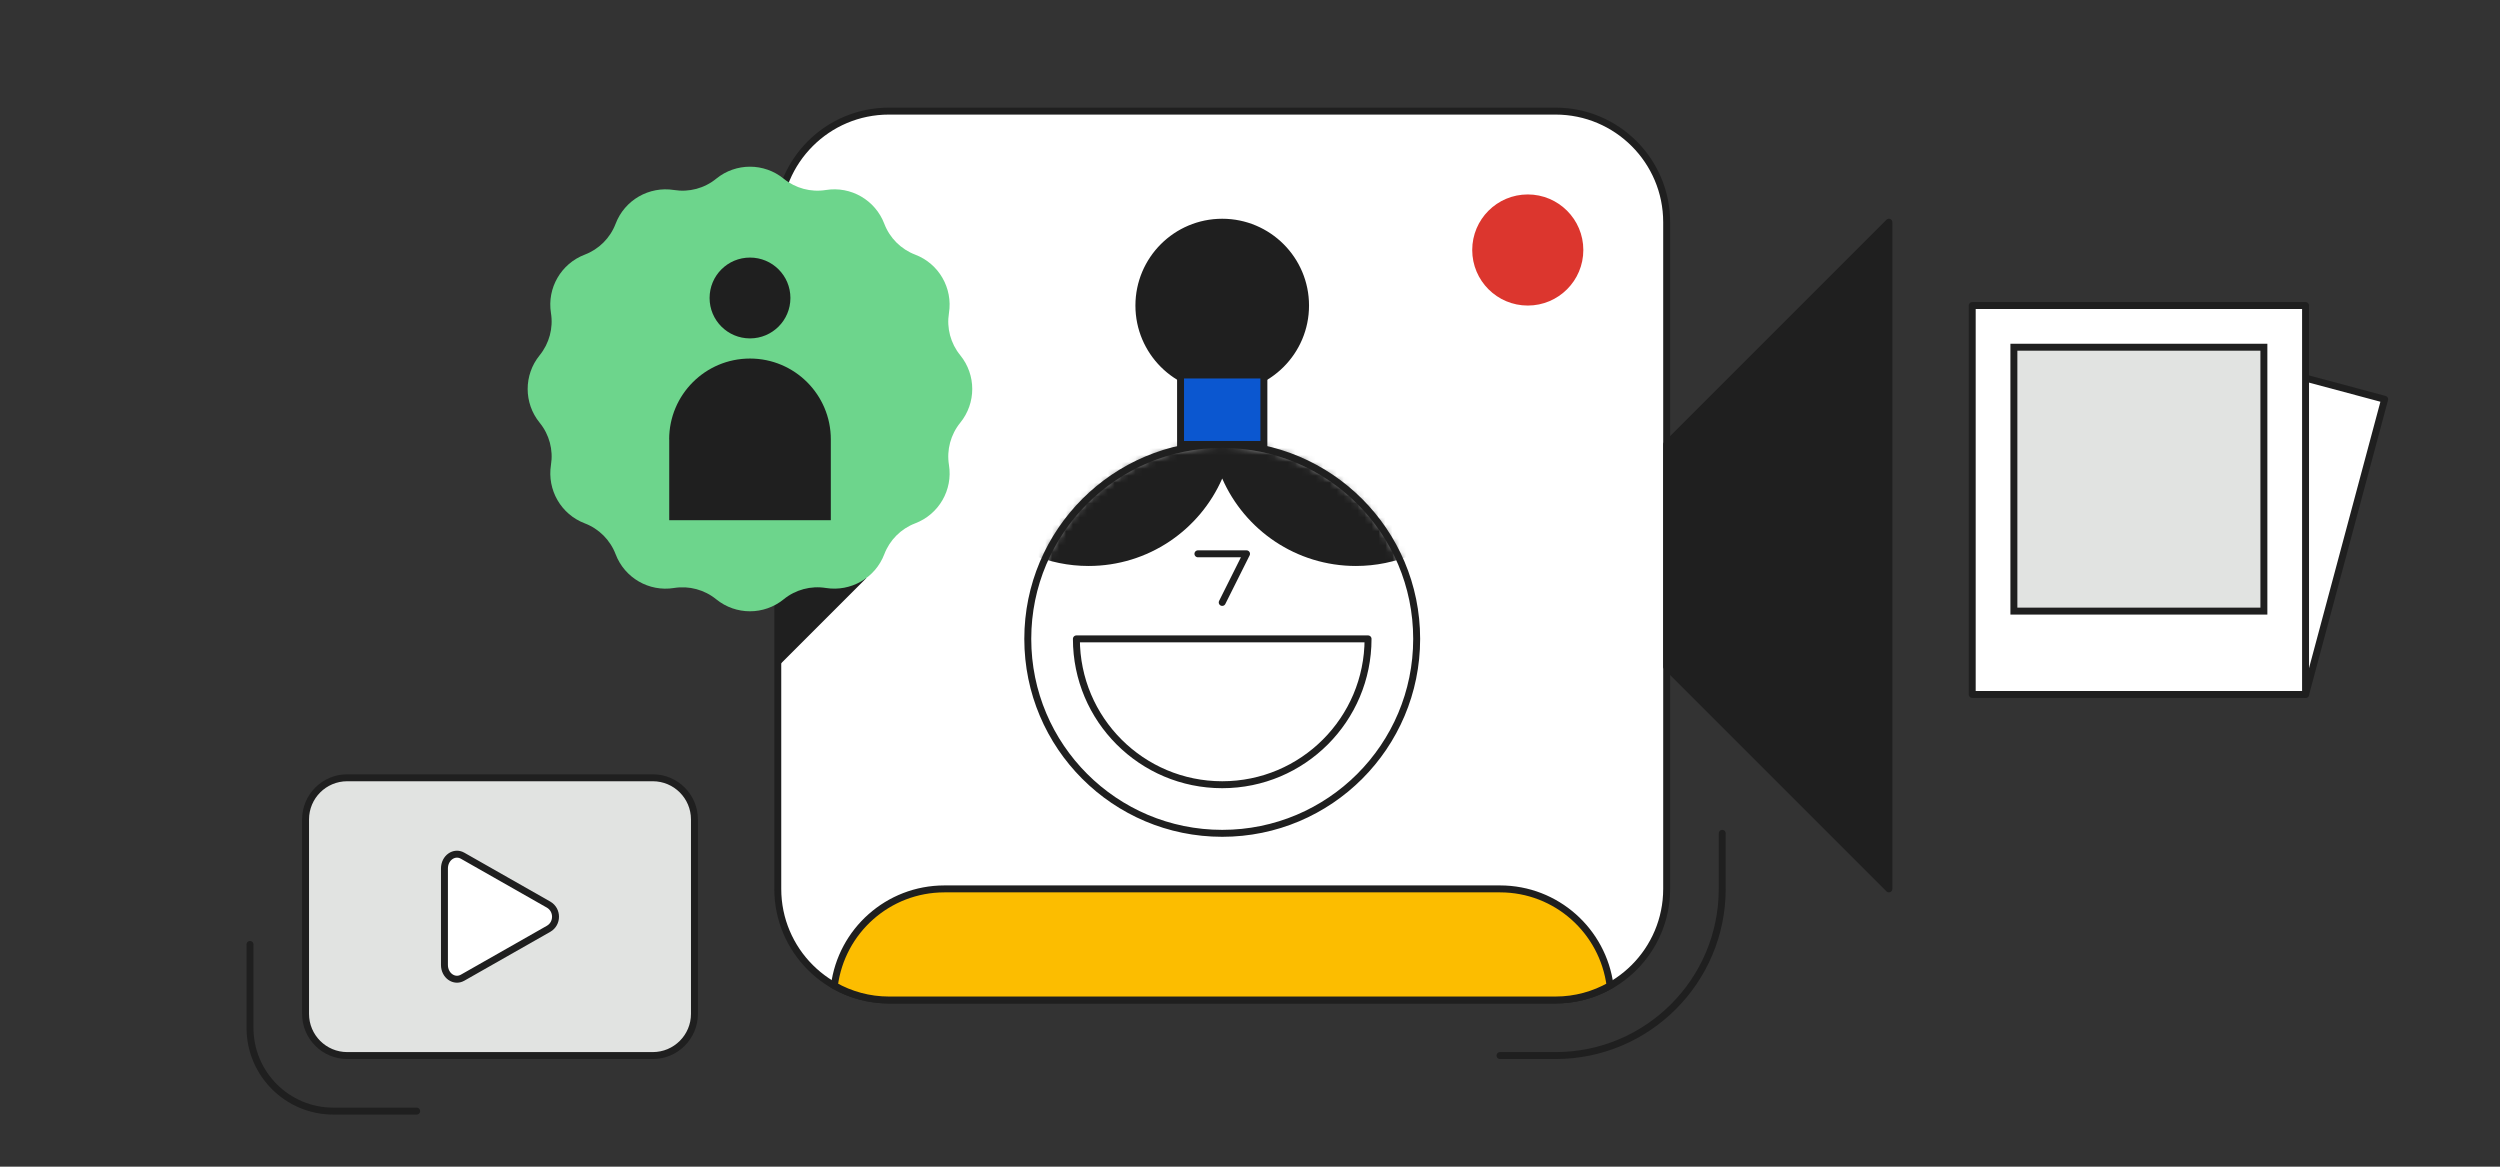 <svg width="360" height="168" viewBox="0 0 360 168" fill="none" xmlns="http://www.w3.org/2000/svg">
<rect x="0" y="0" width="360" height="168" fill="#333333" stroke="none"/>
<g clip-path="url(#clip0_3236_60144)">
<path d="M343.391 57.496L308.617 48.179L297.229 90.679L332.002 99.997L343.391 57.496Z" fill="white" stroke="#1F1F1F" stroke-linecap="round" stroke-linejoin="round"/>
<path d="M332 44H284V100H332V44Z" fill="white" stroke="#1F1F1F" stroke-linecap="round" stroke-linejoin="round"/>
<path d="M326 50H290V88H326V50Z" fill="#E1E3E1" stroke="#1F1F1F" stroke-miterlimit="10"/>
<path d="M224 16H128C119.163 16 112 23.163 112 32V128C112 136.837 119.163 144 128 144H224C232.837 144 240 136.837 240 128V32C240 23.163 232.837 16 224 16Z" fill="white" stroke="#1F1F1F"/>
<path d="M240 64L272 32V128L240 96V64Z" fill="#1F1F1F" stroke="#1F1F1F" stroke-linecap="round" stroke-linejoin="round"/>
<path d="M176 56C182.627 56 188 50.627 188 44C188 37.373 182.627 32 176 32C169.373 32 164 37.373 164 44C164 50.627 169.373 56 176 56Z" fill="#1F1F1F" stroke="#1F1F1F" stroke-linejoin="round"/>
<path d="M182 54H170V64H182V54Z" fill="#0B57D0" stroke="#1F1F1F" stroke-miterlimit="10"/>
<path d="M176 120C191.464 120 204 107.464 204 92C204 76.536 191.464 64 176 64C160.536 64 148 76.536 148 92C148 107.464 160.536 120 176 120Z" fill="white" stroke="#1F1F1F" stroke-linejoin="round"/>
<path d="M197 92C197 103.6 187.6 113 176 113C164.4 113 155 103.6 155 92H197Z" fill="white" stroke="#1F1F1F" stroke-linejoin="round"/>
<path d="M172.5 79.75H179.5L176 86.75" fill="white"/>
<path d="M172.5 79.75H179.5L176 86.75" stroke="#1F1F1F" stroke-linecap="round" stroke-linejoin="round"/>
<mask id="mask0_3236_60144" style="mask-type:luminance" maskUnits="userSpaceOnUse" x="148" y="64" width="56" height="56">
<path d="M176 120C191.464 120 204 107.464 204 92C204 76.536 191.464 64 176 64C160.536 64 148 76.536 148 92C148 107.464 160.536 120 176 120Z" fill="white"/>
</mask>
<g mask="url(#mask0_3236_60144)">
<path fill-rule="evenodd" clip-rule="evenodd" d="M176 68.906C172.758 76.32 165.359 81.5 156.75 81.5C145.152 81.5 135.75 72.098 135.75 60.5C135.75 48.902 145.152 39.5 156.75 39.5C165.359 39.5 172.758 44.68 176 52.094C179.242 44.68 186.641 39.5 195.25 39.5C206.848 39.5 216.25 48.902 216.25 60.5C216.25 72.098 206.848 81.5 195.25 81.5C186.641 81.5 179.242 76.32 176 68.906Z" fill="#1F1F1F"/>
</g>
<path d="M220 44C224.418 44 228 40.418 228 36C228 31.582 224.418 28 220 28C215.582 28 212 31.582 212 36C212 40.418 215.582 44 220 44Z" fill="#DC362E"/>
<path d="M216 128H136C127.87 128 121.16 134.07 120.15 141.93C122.47 143.24 125.15 144 128 144H224C226.86 144 229.53 143.24 231.85 141.93C230.83 134.07 224.13 128 216 128Z" fill="#FCBD00" stroke="#1F1F1F"/>
<path d="M216 152H224C237.25 152 248 141.25 248 128V120" stroke="#1F1F1F" stroke-linecap="round" stroke-linejoin="round"/>
<path d="M124.75 83.25L112 96V72L124.75 83.25Z" fill="#1F1F1F"/>
<path d="M103.139 25.73C105.969 23.43 110.019 23.43 112.849 25.73C114.549 27.11 116.759 27.71 118.929 27.36C122.529 26.78 126.039 28.81 127.339 32.22C128.119 34.27 129.739 35.89 131.789 36.67C135.199 37.97 137.219 41.48 136.649 45.08C136.299 47.24 136.889 49.46 138.279 51.16C140.579 53.99 140.579 58.04 138.279 60.87C136.899 62.57 136.299 64.78 136.649 66.95C137.229 70.55 135.199 74.06 131.789 75.36C129.739 76.14 128.119 77.76 127.339 79.81C126.039 83.22 122.529 85.24 118.929 84.67C116.769 84.32 114.549 84.91 112.849 86.3C110.019 88.6 105.969 88.6 103.139 86.3C101.439 84.92 99.229 84.32 97.059 84.67C93.459 85.25 89.949 83.22 88.649 79.81C87.869 77.76 86.249 76.14 84.199 75.36C80.789 74.06 78.769 70.55 79.339 66.95C79.689 64.78 79.099 62.57 77.709 60.87C75.409 58.04 75.409 53.99 77.709 51.16C79.089 49.46 79.689 47.25 79.339 45.08C78.759 41.48 80.789 37.97 84.199 36.67C86.249 35.89 87.869 34.27 88.649 32.22C89.949 28.81 93.459 26.79 97.059 27.36C99.229 27.71 101.439 27.12 103.139 25.73Z" fill="#6DD58C"/>
<path d="M96.359 63.27C96.359 56.84 101.569 51.63 107.999 51.63C114.429 51.63 119.639 56.84 119.639 63.27V74.91H96.369V63.27H96.359Z" fill="#1F1F1F"/>
<path d="M108 48.73C111.21 48.73 113.82 46.13 113.82 42.91C113.82 39.69 111.22 37.09 108 37.09C104.78 37.09 102.18 39.69 102.18 42.91C102.18 46.13 104.78 48.73 108 48.73Z" fill="#1F1F1F"/>
<path d="M94 112H50C46.686 112 44 114.686 44 118V146C44 149.314 46.686 152 50 152H94C97.314 152 100 149.314 100 146V118C100 114.686 97.314 112 94 112Z" fill="#E1E3E1" stroke="#1F1F1F" stroke-linejoin="round"/>
<path d="M64 125.06V138.95C64 140.48 65.41 141.47 66.61 140.79L78.99 133.75C80.33 132.99 80.33 131.03 78.99 130.26L66.61 123.22C65.41 122.54 64 123.53 64 125.06Z" fill="white" stroke="#1F1F1F" stroke-linecap="round" stroke-linejoin="round"/>
<path d="M36 136V148C36 154.63 41.37 160 48 160H60" stroke="#1F1F1F" stroke-linecap="round" stroke-linejoin="round"/>
</g>
<defs>
<clipPath id="clip0_3236_60144">
<rect width="360" height="168" fill="white"/>
</clipPath>
</defs>
</svg>
